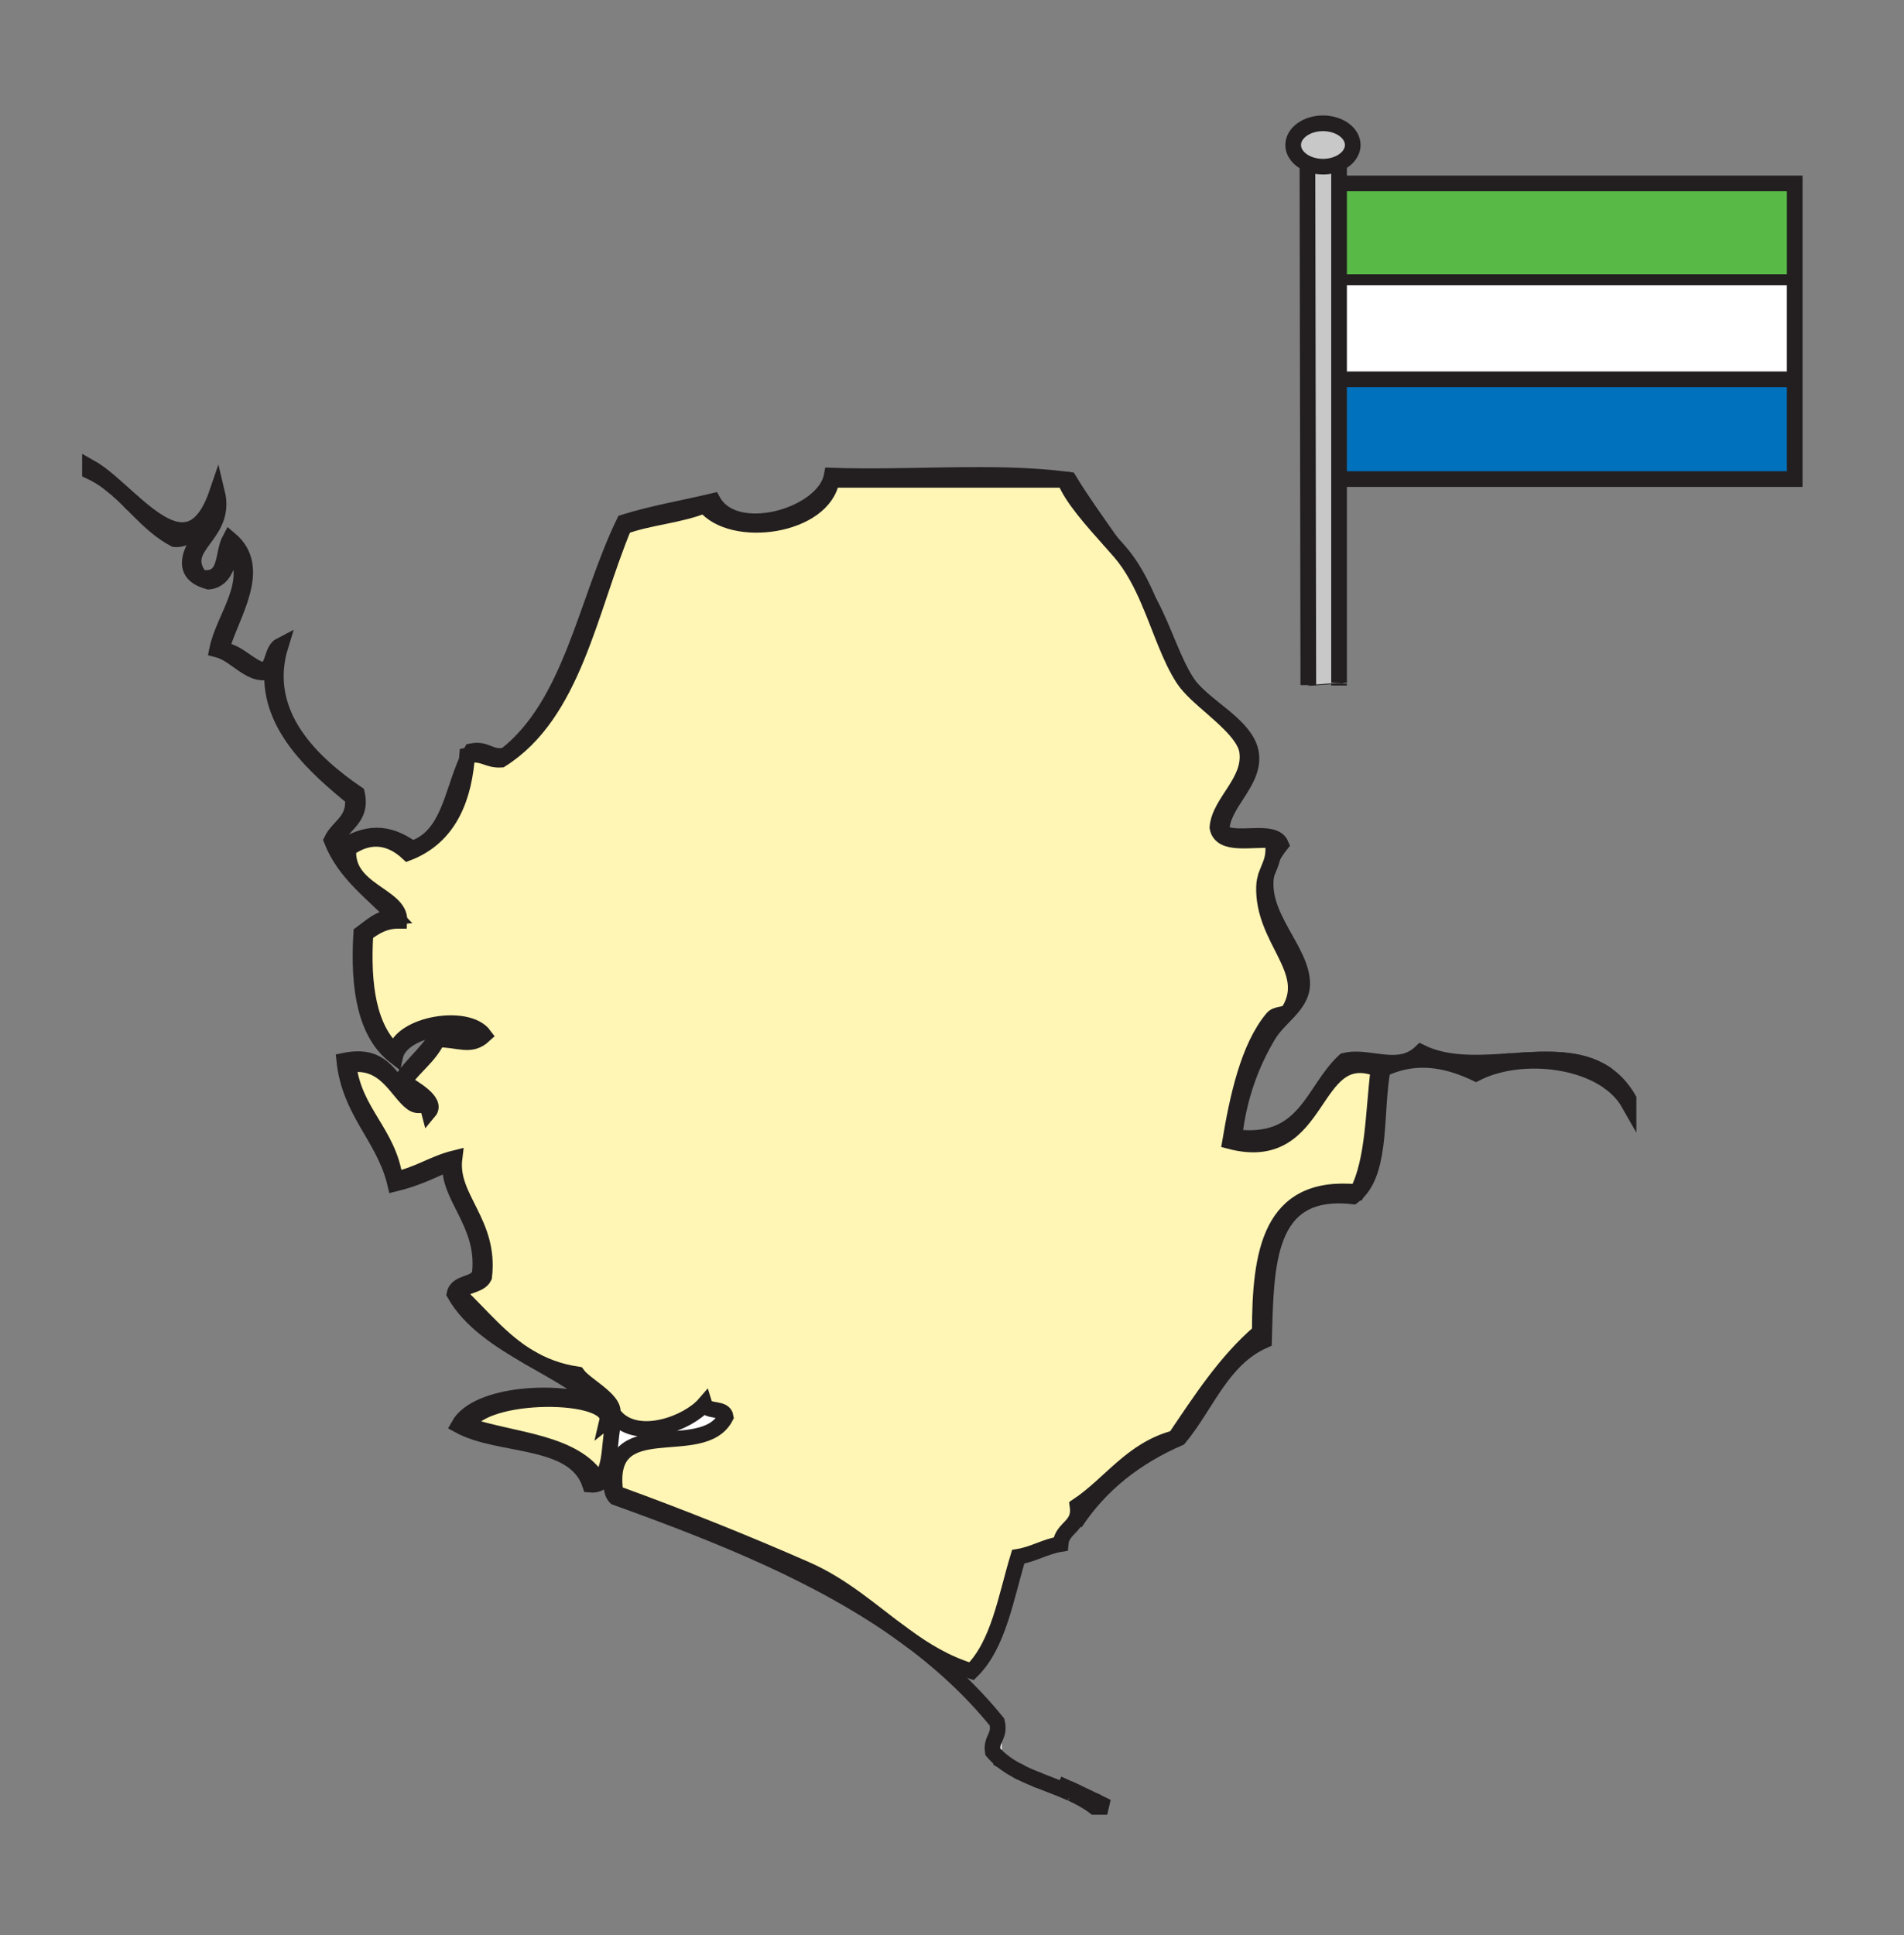 <?xml version="1.0" encoding="iso-8859-1"?>
<!-- Generator: Adobe Illustrator 12.0.1, SVG Export Plug-In . SVG Version: 6.00 Build 51448)  -->
<!DOCTYPE svg PUBLIC "-//W3C//DTD SVG 1.1//EN" "http://www.w3.org/Graphics/SVG/1.1/DTD/svg11.dtd">
<svg  version="1.1" id="Layer_1" xmlns="http://www.w3.org/2000/svg" xmlns:xlink="http://www.w3.org/1999/xlink" width="850.89" height="864.64"
	 viewBox="0 0 850.89 864.64" style="overflow:visible;enable-background:new 0 0 850.89 864.64;" xml:space="preserve">
<rect x="0" y="0" width="850.89" height="864.64" fill="#808080" stroke="none"/>
<g>
	<g id="XMLID_1_">
		<g>
			<path style="fill:#C8C8C8;" d="M584.29,73.06c-3.82-1.7-6.37-4.77-6.37-8.28c0-5.35,5.96-9.69,13.3-9.69
				c7.351,0,13.311,4.34,13.311,9.69c0,3.43-2.44,6.43-6.11,8.16c-2.08,0.97-4.55,1.54-7.2,1.54
				C588.68,74.48,586.31,73.96,584.29,73.06z"/>
			<path style="fill:#FFFFFF;" d="M69.92,235.4c0.31,0.26,0.63,0.51,0.95,0.76C70.55,235.92,70.23,235.66,69.92,235.4z"/>
			<path d="M80.86,236.82c1.51,0.08,3-0.12,4.44-0.65C83.86,236.71,82.38,236.91,80.86,236.82z"/>
			<path style="fill:#FFFFFF;" d="M705.61,474.77c-0.4-0.09-0.801-0.17-1.21-0.26C704.81,474.59,705.21,474.67,705.61,474.77z"/>
			<path d="M67.94,231.24c0.22,0.15,0.44,0.31,0.66,0.46C68.38,231.56,68.16,231.41,67.94,231.24z"/>
			<path d="M709.05,478.08c-0.47-0.18-0.939-0.36-1.42-0.53C708.11,477.72,708.58,477.89,709.05,478.08z"/>
			<path d="M89.91,233.08c-0.32,0.33-0.65,0.64-0.99,0.92C89.26,233.71,89.59,233.41,89.91,233.08z"/>
			<path d="M77.09,236.12c-0.43-0.12-0.85-0.27-1.28-0.44C76.24,235.84,76.67,235.99,77.09,236.12z"/>
			<path style="fill:#FFFFFF;" d="M709.34,475.8c-0.41-0.14-0.82-0.26-1.229-0.38C708.53,475.53,708.94,475.66,709.34,475.8z"/>
			<path d="M715.6,481.18c-0.3-0.17-0.59-0.34-0.89-0.5C715.01,480.84,715.31,481.01,715.6,481.18z"/>
			<path style="fill:#FFFFFF;" d="M444.9,784c0.22,0.24,0.46,0.48,0.71,0.71C445.36,784.49,445.12,784.25,444.9,784z"/>
			<path style="fill:#FFFFFF;" d="M471.65,798.32c-0.811-0.32-1.61-0.63-2.42-0.94C470.04,797.69,470.84,798,471.65,798.32z"/>
			<path d="M278.87,235.23c-15.57,37.46-22.45,83.61-54.93,104.18c-5.82,0.39-7.83-3.01-14.2-2.06c0.3-0.59,0.61-1.17,0.94-1.73
				c7.03-1.34,8.13,3.23,15.16,1.89c29.53-22.86,35.93-68.87,53.03-104.18c12.5-3.92,26.51-6.32,39.78-9.47
				c9.76,17.48,47.23,7.14,52.6-9.61l0.44,0.14c-3.54,21.06-44.48,26.77-56.83,11.37C304.2,230.25,289.91,231.11,278.87,235.23z"/>
			<path d="M477.76,214.39c5.59,9.22,12.101,18.19,18.601,27.51c-7.79-8.73-17.61-19.59-20.49-27.51l0.03-0.24
				C476.53,214.22,477.14,214.31,477.76,214.39z"/>
			<path d="M682.09,474c3.851-0.19,7.76-0.07,11.61,0.38c-5.44-0.63-11.01-0.62-16.34,0.03C678.92,474.21,680.5,474.08,682.09,474z"
				/>
			<path style="fill:#FFFFFF;" d="M708.11,475.42c-0.82-0.24-1.65-0.46-2.5-0.65C706.46,474.96,707.29,475.17,708.11,475.42z"/>
			<path d="M534.99,310.15c8.8,8.5,23.189,16.13,24.22,27.36c1.16,12.68-13.72,22.09-13.26,34.1c5.74,5,23.38-1.91,26.52,5.68
				c-1.54,1.92-2.779,3.8-3.77,5.66c0.41-2.04,0.5-4.44-0.021-7.55c-9.399-0.71-23.06,2.85-24.62-5.69
				c0.87-11.43,15.261-20.53,13.261-34.09c-1.24-8.38-13.83-17.34-22.37-25.42L534.99,310.15z"/>
			<path style="fill:#FFFFFF;" d="M565.98,390.64c0.46-2.51,1.329-5.07,2.72-7.69C568.12,385.91,566.89,388.11,565.98,390.64z"/>
			<path style="fill:#FFFFFF;" d="M468.02,794.83c-1.239-0.55-2.479-1.08-3.72-1.6C465.55,793.75,466.79,794.29,468.02,794.83z"/>
			<path d="M454.33,790.92c0.62,0.34,1.26,0.67,1.9,0.99C455.59,791.59,454.95,791.26,454.33,790.92z"/>
			<path style="fill:#FFF5B4;" d="M267.51,661.42c-10.46-17.32-37.88-17.689-58.72-24.63c7.24-15.46,65.61-15.14,62.51-1.89
				c0.79-0.61,1.38-1.221,1.79-1.841l1.71,0.681C271.65,642.25,273.99,656.24,267.51,661.42z"/>
			<path style="fill:#FFFFFF;" d="M73.83,238.33c0.34,0.23,0.68,0.46,1.03,0.68C74.51,238.8,74.17,238.57,73.83,238.33z"/>
			<path d="M77.09,236.12c0.22,0.07,0.43,0.13,0.64,0.19C77.52,236.26,77.3,236.2,77.09,236.12z"/>
			<path style="fill:#FFFFFF;" d="M65.38,231.39c0.59,0.55,1.18,1.1,1.78,1.64C66.56,232.5,65.97,231.95,65.38,231.39z"/>
			<path d="M80.28,236.78c0.19,0.02,0.38,0.04,0.58,0.04C80.67,236.83,80.47,236.81,80.28,236.78z"/>
			<path d="M66.03,229.84c0.19,0.14,0.38,0.28,0.57,0.42C66.41,230.12,66.22,229.98,66.03,229.84z"/>
			<polygon style="fill:#231F20;" points="598.9,127.39 598.9,122.52 599.64,122.52 599.69,127.39 			"/>
			<path style="fill:#FFFFFF;" d="M445.92,785.02c0.311,0.301,0.63,0.591,0.96,0.87C446.55,785.61,446.23,785.32,445.92,785.02z"/>
			<path d="M75.17,235.42c0.21,0.09,0.43,0.18,0.64,0.26C75.6,235.61,75.38,235.52,75.17,235.42z"/>
			<path d="M706.16,477.05c-0.5-0.16-1-0.31-1.5-0.46C705.17,476.73,705.67,476.89,706.16,477.05z"/>
			<path style="fill:#FFFFFF;" d="M447.46,786.37c0.04,0.04,0.08,0.08,0.13,0.11c-0.04-0.03-0.09-0.061-0.13-0.101V786.37z"/>
			<path style="fill:#FFFFFF;" d="M56.2,222.31c-0.26-0.25-0.52-0.5-0.78-0.75C55.68,221.8,55.94,222.05,56.2,222.31z"/>
			<path d="M371.69,212.5c34.08,1.2,72.91-2.34,104.21,1.65l-0.03,0.24c-34.73,0-69.46,0-104.18,0l-0.44-0.14
				C371.44,213.67,371.58,213.09,371.69,212.5z"/>
			<path style="fill:#FFFFFF;" d="M51.98,218.42c0.22,0.19,0.43,0.37,0.65,0.57C52.42,218.79,52.2,218.61,51.98,218.42z"/>
			<path d="M713.24,479.92c-0.4-0.2-0.8-0.39-1.21-0.58C712.44,479.52,712.84,479.72,713.24,479.92z"/>
			<path style="fill:#FFFFFF;" d="M474.88,799.61c1.26,0.51,2.5,1.04,3.71,1.6C477.37,800.65,476.13,800.13,474.88,799.61z"/>
			<path d="M484.49,802.28c-0.84-0.4-1.69-0.8-2.54-1.19C482.8,801.48,483.65,801.88,484.49,802.28z"/>
			<path style="fill:#FFFFFF;" d="M472.86,796.95c-0.931-0.42-1.86-0.83-2.79-1.24C471,796.12,471.93,796.53,472.86,796.95z"/>
			<path d="M707.62,477.54c-0.48-0.16-0.97-0.33-1.46-0.49C706.65,477.21,707.14,477.37,707.62,477.54z"/>
			<polygon style="fill:#0071BC;" points="600.29,169.47 800.59,169.47 802.05,169.47 802.05,214.04 600.48,214.04 600.07,169.47 
							"/>
			<path d="M73.22,234.51c0.43,0.22,0.87,0.43,1.3,0.63C74.09,234.95,73.66,234.74,73.22,234.51z"/>
			<polygon style="fill:#FFFFFF;" points="802.05,122.52 802.05,169.47 800.59,169.47 600.29,169.47 600.07,169.47 599.69,127.39 
				801.29,127.39 801.29,122.52 			"/>
			<path d="M675.32,474.06c0.699-0.05,1.399-0.09,2.1-0.14c1.561-0.1,3.11-0.189,4.65-0.27l0.02,0.35
				c-1.59,0.08-3.17,0.21-4.729,0.41c-0.73,0.08-1.46,0.18-2.181,0.3c-1.13,0.18-2.25,0.38-3.35,0.62
				c-1.65,0.35-3.271,0.77-4.84,1.26c-2.62,0.811-5.101,1.811-7.391,2.99c-10.859-5.16-21.51-7.47-32.279-5.14l-0.03-0.15
				c2.7-0.62,5.29-1.88,7.69-4.19c10.689,5.28,23.5,5.011,36.38,4.21C672.68,474.23,674,474.15,675.32,474.06z"/>
			<path style="fill:#FFFFFF;" d="M205,578.07c10.23,9.72,19,20.88,31.49,28.33l-0.04,0.06c-13.19-7.63-26.47-16.17-33.34-28.39
				c1.17-5.771,10.19-3.7,11.36-9.471c2.28-22.34-14.7-33.88-13.26-49.25c-7.79,3.58-15.47,7.261-24.62,9.471
				c-0.14-0.601-0.3-1.19-0.46-1.771l0.46-0.12c10.05-1.949,16.9-7.09,26.52-9.47c-2.23,17.88,16.2,28.45,13.26,53.04
				C214.3,574.74,207.07,573.83,205,578.07z"/>
			<path style="fill:#FFFFFF;" d="M717.39,479.65c-0.33-0.221-0.67-0.431-1-0.641C716.73,479.22,717.06,479.43,717.39,479.65z"/>
			<polygon style="fill:#58B947;" points="802.05,81.95 802.05,122.52 801.29,122.52 599.64,122.52 599.27,81.95 			"/>
			<path style="fill:#FFFFFF;" d="M294.03,640.58c10.58,3.15,22.85-0.311,28.41-7.58C311.6,624.86,306.38,639.58,294.03,640.58z
				 M275.09,655.73c0.58-8.25,6.85-10.811,11.36-15.15c-5.77,0.08-7.37-4-11.36-5.68C277.57,643.17,270.88,652.01,275.09,655.73z
				 M271.3,634.9c3.1-13.25-55.27-13.57-62.51,1.89c20.84,6.94,48.26,7.31,58.72,24.63c6.48-5.18,4.14-19.17,7.29-27.68
				c0.09-0.25,0.19-0.5,0.29-0.74c10.25,11.28,32.43,2.81,39.77-5.68c1.21,3.85,8.86,1.25,9.47,5.68
				c-10.36,20.2-54.79-3.43-49.24,34.1c30.1,10.931,58.24,22.24,85.23,34.091c16.74,7.35,29.67,19.22,43.63,29.39
				c-36.85-26.63-82.17-44.8-128.86-61.59c-2.19-2.24-2.15-6.69-1.9-11.36c-2.93,2.12-3.94,6.16-9.47,5.68
				c-7.03-21.38-40.4-16.42-58.72-26.52c8.12-14.49,45.18-16.37,62.51-9.47c-6.9-7.62-18.94-13.851-31.06-20.86l0.04-0.06
				c6.1,3.63,13.08,6.39,21.55,7.659c3.81,5.311,19.43,12.431,15.05,19C272.68,633.68,272.09,634.29,271.3,634.9z"/>
			<path d="M675.18,474.71c0.721-0.12,1.45-0.22,2.181-0.3C676.63,474.5,675.9,474.6,675.18,474.71z"/>
			<path d="M693.7,474.38c-3.851-0.45-7.76-0.57-11.61-0.38l-0.02-0.35c7.77-0.431,15.34-0.521,22.27,0.85
				c0.021,0.01,0.04,0.01,0.061,0.01c0.409,0.09,0.81,0.17,1.21,0.26c0.85,0.19,1.68,0.41,2.5,0.65
				c0.409,0.12,0.819,0.24,1.229,0.38c0.811,0.26,1.61,0.561,2.391,0.88c0.399,0.16,0.789,0.32,1.17,0.5
				c0.779,0.351,1.54,0.73,2.29,1.141c0.369,0.21,0.739,0.42,1.109,0.64c0.03,0.021,0.061,0.04,0.09,0.05
				c0.33,0.21,0.67,0.42,1,0.641c0.36,0.239,0.71,0.489,1.061,0.739c0.34,0.24,0.67,0.5,1,0.75c3.12,2.471,5.93,5.67,8.34,9.801
				c0,0.63,0,1.26,0,1.89c-1.59-2.79-3.7-5.28-6.22-7.46c-0.551-0.47-1.12-0.93-1.71-1.38c-0.28-0.221-0.57-0.431-0.86-0.63
				c-1.08-0.78-2.22-1.511-3.4-2.181c-0.29-0.17-0.59-0.34-0.89-0.5c-0.08-0.04-0.16-0.08-0.229-0.13c-0.4-0.21-0.82-0.43-1.24-0.63
				c-0.4-0.2-0.8-0.4-1.21-0.58c-0.07-0.04-0.15-0.07-0.221-0.1c-0.43-0.2-0.869-0.4-1.319-0.58c-0.471-0.2-0.96-0.4-1.44-0.58
				c-0.47-0.19-0.939-0.36-1.42-0.53l-0.01-0.01c-0.48-0.17-0.97-0.33-1.46-0.49s-0.99-0.319-1.5-0.46
				c-0.5-0.149-1.01-0.29-1.521-0.43c-0.449-0.13-0.909-0.24-1.37-0.351c-0.159-0.04-0.31-0.069-0.46-0.109
				c-0.42-0.101-0.84-0.2-1.26-0.28C697.97,474.97,695.84,474.62,693.7,474.38z"/>
			<path style="fill:#FFFFFF;" d="M462.54,792.49c-1.2-0.51-2.41-1.01-3.62-1.51C460.13,791.48,461.34,791.98,462.54,792.49z"/>
			<path d="M527.01,642.47c-19.66,8.53-35.39,21-46.59,37.99l-0.4-0.26c1.23-1.75,2.021-3.95,1.53-7.42
				c14.76-9.86,24.08-25.17,43.57-30.311c11.46-16.95,22.59-34.22,37.88-47.35c0.04-35.311,4.36-66.36,43.57-62.51l0.12,0.12
				c-0.62,0.64-1.301,1.239-2.021,1.779c-39.11-4.39-38.83,30.61-39.78,64.4C546.07,607.23,539.3,627.61,527.01,642.47z"/>
			<path style="fill:#FFFFFF;" d="M712.9,477.18c-0.381-0.18-0.771-0.34-1.17-0.5C712.12,476.83,712.51,477,712.9,477.18z"/>
			<path style="fill:#FFFFFF;" d="M500.49,246.59c5.56,6.43,9.56,14.21,12.99,22.24c-5.211-9.56-11.15-18.39-17.12-26.93
				C497.83,243.55,499.23,245.13,500.49,246.59z"/>
			<path style="fill:#FFFFFF;" d="M449.4,787.87c0.399,0.29,0.81,0.57,1.22,0.84C450.2,788.44,449.8,788.16,449.4,787.87z"/>
			<polygon style="fill:#231F20;" points="584.68,306.09 584.68,306.26 584.67,306.09 			"/>
			<path style="fill:#FFFFFF;" d="M95.14,231.44c-2.46-1.1-8.76,10.11-17.05,9.47c-1.12-0.59-2.19-1.23-3.23-1.9
				c-0.35-0.22-0.69-0.45-1.03-0.68c-1.02-0.69-2-1.42-2.96-2.17c-0.32-0.25-0.64-0.5-0.95-0.76c-0.39-0.31-0.77-0.63-1.15-0.95
				c-0.54-0.47-1.08-0.94-1.61-1.42c-0.6-0.54-1.19-1.09-1.78-1.64c-1.3-1.24-2.58-2.5-3.84-3.76c-0.36-0.36-0.72-0.72-1.07-1.07
				c-0.37-0.38-0.74-0.75-1.11-1.12c-0.57-0.57-1.14-1.14-1.71-1.71c-0.48-0.48-0.97-0.96-1.45-1.42c-0.26-0.26-0.52-0.51-0.78-0.75
				c-0.61-0.59-1.22-1.16-1.84-1.72c-0.31-0.29-0.63-0.57-0.95-0.85c-0.22-0.2-0.43-0.38-0.65-0.57c-0.07-0.07-0.15-0.13-0.22-0.19
				c-1.02-0.88-2.07-1.73-3.16-2.55c-2.56-1.93-5.32-3.67-8.39-5.08c0-0.63,0-1.26,0-1.89c2.78,1.55,5.74,3.83,8.8,6.43
				c5.48,4.65,11.29,10.32,17.02,14.7c0.19,0.14,0.38,0.28,0.57,0.42c0.45,0.34,0.89,0.66,1.34,0.98c0.22,0.17,0.44,0.32,0.66,0.46
				c0.22,0.16,0.44,0.31,0.67,0.46c0.22,0.16,0.44,0.3,0.66,0.43c0.66,0.44,1.32,0.84,1.98,1.21c0.22,0.12,0.44,0.24,0.65,0.36
				c0.22,0.13,0.44,0.25,0.66,0.35c0.44,0.23,0.87,0.44,1.3,0.63c0.22,0.1,0.43,0.19,0.65,0.28c0.21,0.1,0.43,0.19,0.64,0.26
				c0.43,0.17,0.85,0.32,1.28,0.44c0.21,0.08,0.43,0.14,0.64,0.19c0.21,0.06,0.42,0.11,0.63,0.16c0.21,0.06,0.42,0.1,0.63,0.13
				c0.38,0.08,0.76,0.14,1.14,0.17c0.04,0.01,0.09,0.01,0.15,0.01c0.19,0.03,0.39,0.05,0.58,0.04c1.52,0.09,3-0.11,4.44-0.65
				c1.06-0.39,2.11-0.97,3.12-1.76c0.17-0.13,0.33-0.27,0.5-0.41c0.34-0.28,0.67-0.59,0.99-0.92c2.62-2.66,5.02-6.85,7.12-13.01
				c4.76,19.65-18.5,23.73-7.57,37.89c12.38,2.28,9.7-10.5,13.26-17.05c15.57,13.07,0.38,34.03-3.79,49.25
				c8.16,1.31,11.63,7.31,18.94,9.47c4.63-1.68,3.39-9.23,7.58-11.37c-9.61,30.94,14.45,52.88,34.09,66.3
				c3.21,14.1-12.3,14.73-7.58,24.62c11.64-7.87,21.44-7.78,32.21,0c16.16-5.15,17.76-24.87,24.43-39.5
				c-1.96,20.61-10.05,35.1-26.33,41.4c-7.58-7.04-16.78-8.88-26.52-1.9c-1.68,18.76,23.42,20.76,22.73,32.21
				c-7.02-0.08-10.98,2.91-15.15,5.68c-1.44,23.53,1.55,42.64,13.26,53.03c2.26-12.649,32.35-17.729,39.78-7.569
				c-6.07,5.66-11.19,1.81-20.84,1.89c-3.66,7.71-10.51,12.22-15.15,18.94c4.28,2.75,15.16,8.72,11.36,13.26
				c-1.38-5.38-3.82-1.101-7.57-3.79c-6.81-4.87-11.91-19.9-28.42-17.04c2.57,21.42,17.92,30.06,20.84,51.14l-0.46,0.12
				c-5.41-19.729-19.83-30.46-22.27-53.16c15.11-3.12,18.86,5.13,24.62,11.37c1.17-5.96,12.45-14.31,17.05-22.729
				c8.83-0.88,12.17,3.729,18.94,0c-9.55-7.15-35.28-2.44-37.88,9.47c-13.19-10.17-16.65-30.07-15.16-54.93
				c4.39-3.19,8.07-7.09,15.16-7.58c-10.19-10.65-22.54-19.13-28.42-34.09c3.08-6.4,10.49-8.46,9.48-18.95
				c-16.33-13.43-37.55-31.79-35.99-56.82c-9.5,3.87-15.54-7.15-24.63-9.47c2.96-14.6,17.22-29.82,7.58-45.46
				c-3.21,5.63-3.35,14.33-11.37,15.15C75.78,255.16,90,239.73,95.14,231.44z"/>
			<path d="M549.74,509.88c3.279-19.399,8.06-41.96,18.939-54.93c1.83-2.17,5.21-1.21,7.061-3.11l0.1,0.101
				c-3.06,3.31-6.62,6.54-9.05,10.59c-7.58,12.649-13.24,27.76-15.15,45.46c31.99,4.21,34.74-20.82,49.24-34.101
				c8.25-2.05,17.88,2.36,26.41,0.4l0.03,0.15c-3.11,0.67-6.24,1.739-9.391,3.239c-3.449,18.65-0.29,43.891-11.239,55.051
				l-0.12-0.12c7.34-14.12,7.08-35.851,9.47-54.931C585.13,465.4,591.73,520.88,549.74,509.88z"/>
			<path d="M447.59,786.48c-0.04-0.021-0.09-0.03-0.13-0.051c0-0.02,0-0.029,0-0.05C447.5,786.42,447.55,786.45,447.59,786.48z"/>
			<path style="fill:#FFFFFF;" d="M445.93,769.26c1.59,5.11,2.11,10.87,1.53,17.11c-0.19-0.15-0.39-0.311-0.58-0.48
				c-0.33-0.279-0.649-0.569-0.96-0.87c-0.11-0.1-0.21-0.199-0.31-0.31c-0.25-0.229-0.49-0.47-0.71-0.71
				c-0.11-0.1-0.21-0.21-0.301-0.31c-0.319-0.341-0.63-0.69-0.93-1.051c-0.93-5.97,3.41-6.68,1.89-13.26L445.93,769.26z"/>
			<path d="M528.9,303.42c-6.2-9.45-10.15-22.3-15.42-34.59c0.09,0.16,0.18,0.33,0.27,0.49c6.54,12.1,10.58,26.43,17.05,35.99
				c1.13,1.66,2.561,3.27,4.19,4.84l-0.04,0.05C532.46,307.86,530.32,305.58,528.9,303.42z"/>
			<path d="M700.05,475.42c-2.08-0.439-4.21-0.79-6.35-1.04C695.84,474.62,697.97,474.97,700.05,475.42z"/>
			<path style="fill:#FFFFFF;" d="M208.79,337.51c0.33-0.07,0.64-0.12,0.95-0.16c-0.4,0.76-0.78,1.54-1.14,2.33
				C208.68,338.97,208.74,338.24,208.79,337.51z"/>
			<path style="fill:#C8C8C8;" d="M591.22,74.48c2.65,0,5.12-0.57,7.2-1.54v232.11l-13.74,1.04l-0.39-233.03
				C586.31,73.96,588.68,74.48,591.22,74.48z"/>
			<path d="M78.99,236.6c0.38,0.07,0.76,0.13,1.14,0.17C79.75,236.74,79.37,236.68,78.99,236.6z"/>
			<path style="fill:#FFFFFF;" d="M716.3,478.96c-0.37-0.22-0.74-0.43-1.109-0.64C715.57,478.52,715.93,478.74,716.3,478.96z"/>
			<path d="M463.09,794.96c0.43,0.18,0.87,0.36,1.311,0.53C463.96,795.32,463.52,795.14,463.09,794.96z"/>
			<path style="fill:#FFFFFF;" d="M464.3,793.23c1.24,0.52,2.48,1.05,3.72,1.6c0.69,0.29,1.37,0.59,2.051,0.88
				c0.93,0.41,1.859,0.82,2.79,1.24c1.359,0.6,2.71,1.21,4.06,1.83c0.19,0.08,0.37,0.16,0.561,0.25c1.5,0.68,2.989,1.37,4.47,2.06
				c0.85,0.391,1.7,0.79,2.54,1.19c1.55,0.729,3.09,1.47,4.63,2.21c1.91,0.92,3.8,1.85,5.689,2.779c-1.89,0-3.79,0-5.68,0
				c-3.08-2.369-6.62-4.289-10.37-5.989c-0.06-0.03-0.109-0.05-0.17-0.07c-1.21-0.56-2.45-1.09-3.71-1.6
				c-1.07-0.44-2.149-0.87-3.229-1.29c-0.811-0.32-1.61-0.63-2.42-0.94c-1.62-0.63-3.23-1.25-4.83-1.89
				c-0.44-0.17-0.881-0.351-1.311-0.53c-0.77-0.31-1.54-0.63-2.31-0.96c-0.511-0.22-1.021-0.44-1.521-0.66
				c-0.49-0.22-0.979-0.439-1.46-0.67c-0.53-0.25-1.06-0.5-1.569-0.76c-0.641-0.32-1.28-0.65-1.9-0.99
				c-0.271-0.14-0.53-0.28-0.79-0.43c-1.01-0.561-1.98-1.16-2.92-1.78c-0.41-0.27-0.82-0.55-1.22-0.84
				c-0.381-0.271-0.75-0.54-1.11-0.83c-0.12-0.09-0.24-0.18-0.35-0.271c-0.12-0.09-0.23-0.18-0.341-0.289
				c3.811,1.46,7.58,2.96,11.32,4.5c1.21,0.5,2.42,1,3.62,1.51C463.13,792.73,463.72,792.98,464.3,793.23z"/>
			<path style="fill:#FFFFFF;" d="M286.45,640.58c-4.51,4.34-10.78,6.9-11.36,15.15c-4.21-3.721,2.48-12.561,0-20.83
				C279.08,636.58,280.68,640.66,286.45,640.58z"/>
			<path style="fill:#FFFFFF;" d="M711.73,476.68c-0.78-0.319-1.58-0.62-2.391-0.88C710.15,476.06,710.95,476.35,711.73,476.68z"/>
			<path style="fill:#FFFFFF;" d="M717.39,479.65c0.36,0.239,0.71,0.479,1.061,0.739C718.1,480.14,717.75,479.89,717.39,479.65z"/>
			<polygon style="fill:#231F20;" points="598.42,305.05 600.28,304.92 600.3,305.26 598.42,305.41 			"/>
			<path style="fill:#FFFFFF;" d="M476.92,798.78c-1.35-0.62-2.7-1.23-4.06-1.83C474.22,797.55,475.57,798.16,476.92,798.78z"/>
			<path d="M69.27,232.16c0.22,0.14,0.44,0.29,0.66,0.43C69.71,232.46,69.49,232.32,69.27,232.16z"/>
			<path d="M565.98,390.64c-3.381,18.62,16.27,34.08,15.96,49.16c-0.101,4.91-2.811,8.58-6.101,12.141l-0.1-0.101
				c0.189-0.189,0.359-0.42,0.52-0.68c10.53-17.88-11.99-31.28-11.37-54.93C564.95,394.04,565.4,392.27,565.98,390.64z"/>
			<path style="fill:#FFFFFF;" d="M60.47,226.56c0.35,0.35,0.71,0.71,1.07,1.07C61.18,227.27,60.83,226.92,60.47,226.56z"/>
			<path style="fill:#FFFFFF;" d="M68.77,234.45c-0.55-0.46-1.08-0.93-1.61-1.42C67.69,233.51,68.23,233.98,68.77,234.45z"/>
			<polygon style="fill:#231F20;" points="599.69,127.39 599.64,122.52 801.29,122.52 801.29,127.39 			"/>
			<path style="fill:#FFFFFF;" d="M457.8,792.67c0.48,0.23,0.97,0.45,1.46,0.67C458.77,793.12,458.28,792.9,457.8,792.67z"/>
			<path style="fill:#FFFFFF;" d="M294.03,640.58c12.35-1,17.57-15.72,28.41-7.58C316.88,640.27,304.61,643.73,294.03,640.58z"/>
			<path d="M78.36,236.47c0.21,0.05,0.42,0.09,0.63,0.13C78.78,236.57,78.57,236.53,78.36,236.47z"/>
			<path style="fill:#FFFFFF;" d="M443.67,782.64c0.3,0.36,0.61,0.71,0.93,1.051C444.28,783.35,443.97,783,443.67,782.64z"/>
			<path d="M85.3,236.17c1.06-0.4,2.11-0.98,3.12-1.76C87.41,235.2,86.36,235.78,85.3,236.17z"/>
			<path d="M72.56,234.16c0.22,0.12,0.44,0.24,0.66,0.35C73,234.41,72.78,234.29,72.56,234.16z"/>
			<path style="fill:#FFFFFF;" d="M715.19,478.32c-0.75-0.41-1.511-0.79-2.29-1.141C713.68,477.52,714.44,477.91,715.19,478.32z"/>
			<path style="fill:#FFFFFF;" d="M447.6,786.48c0.11,0.109,0.221,0.199,0.341,0.289c-0.12-0.09-0.24-0.189-0.351-0.289H447.6z"/>
			<path d="M455.03,699.3c-4.34,20.92-8.67,41.84-24.62,51.141c7.77,4.18,12.99,10.68,15.52,18.819l-0.37,0.12
				c-11.89-14.67-25.8-27.32-41.189-38.5c9.05,6.561,18.56,12.37,29.83,15.771c12.08-11.9,15.25-32.721,20.83-51.141
				c7.04-1.17,11.91-4.51,18.95-5.68c0.38-4.85,3.89-6.561,6.039-9.63l0.4,0.26c-2.35,3.55-4.5,7.31-6.439,11.26
				C466.95,693.54,459.89,695.32,455.03,699.3z"/>
			<path d="M711.81,479.24c-0.43-0.2-0.869-0.391-1.319-0.58C710.94,478.84,711.38,479.04,711.81,479.24z"/>
			<path d="M69.93,232.59c0.66,0.43,1.32,0.83,1.98,1.21C71.25,233.43,70.59,233.03,69.93,232.59z"/>
			<path style="fill:#FFFFFF;" d="M448.29,787.04c0.36,0.29,0.729,0.56,1.11,0.83C449.02,787.6,448.65,787.33,448.29,787.04z"/>
			<path style="fill:#FFF5B4;" d="M223.94,339.41c32.48-20.57,39.36-66.72,54.93-104.18c11.04-4.12,25.33-4.98,35.99-9.47
				c12.35,15.4,53.29,9.69,56.83-11.37c34.72,0,69.45,0,104.18,0c2.88,7.92,12.7,18.78,20.49,27.51
				c5.97,8.54,11.909,17.37,17.12,26.93c5.27,12.29,9.22,25.14,15.42,34.59c1.42,2.16,3.56,4.44,6.05,6.78
				c8.54,8.08,21.13,17.04,22.37,25.42c2,13.56-12.391,22.66-13.261,34.09c1.561,8.54,15.221,4.98,24.62,5.69
				c0.521,3.11,0.431,5.51,0.021,7.55c-1.391,2.62-2.26,5.18-2.72,7.69c-0.58,1.63-1.03,3.4-1.091,5.59
				c-0.62,23.65,21.9,37.05,11.37,54.93c-0.16,0.26-0.33,0.49-0.52,0.68c-1.851,1.9-5.23,0.94-7.061,3.11
				c-10.88,12.97-15.66,35.53-18.939,54.93c41.99,11,35.39-44.479,66.3-32.2c-2.39,19.08-2.13,40.811-9.47,54.931
				c-39.21-3.851-43.53,27.199-43.57,62.51c-15.29,13.13-26.42,30.399-37.88,47.35c-19.49,5.141-28.811,20.45-43.57,30.311
				c0.49,3.47-0.3,5.67-1.53,7.42c-2.149,3.069-5.659,4.78-6.039,9.63c-7.04,1.17-11.91,4.51-18.95,5.68
				c-5.58,18.42-8.75,39.24-20.83,51.141c-11.27-3.4-20.78-9.21-29.83-15.771c-0.14-0.09-0.28-0.2-0.42-0.3
				c-13.96-10.17-26.89-22.04-43.63-29.39c-26.99-11.851-55.13-23.16-85.23-34.091c-5.55-37.529,38.88-13.899,49.24-34.1
				c-0.61-4.43-8.26-1.83-9.47-5.68c-7.34,8.489-29.52,16.96-39.77,5.68c-0.1,0.24-0.2,0.49-0.29,0.74l-1.71-0.681
				c4.38-6.569-11.24-13.689-15.05-19c-8.47-1.27-15.45-4.029-21.55-7.659c-12.49-7.45-21.26-18.61-31.49-28.33
				c2.07-4.24,9.3-3.33,11.37-7.57c2.94-24.59-15.49-35.16-13.26-53.04c-9.62,2.38-16.47,7.521-26.52,9.47
				c-2.92-21.08-18.27-29.72-20.84-51.14c16.51-2.86,21.61,12.17,28.42,17.04c3.75,2.689,6.19-1.59,7.57,3.79
				c3.8-4.54-7.08-10.51-11.36-13.26c4.64-6.721,11.49-11.23,15.15-18.94c9.65-0.08,14.77,3.771,20.84-1.89
				c-7.43-10.16-37.52-5.08-39.78,7.569c-11.71-10.39-14.7-29.5-13.26-53.03c4.17-2.77,8.13-5.76,15.15-5.68
				c0.69-11.45-24.41-13.45-22.73-32.21c9.74-6.98,18.94-5.14,26.52,1.9c16.28-6.3,24.37-20.79,26.33-41.4
				c0.36-0.79,0.74-1.57,1.14-2.33C216.11,336.4,218.12,339.8,223.94,339.41z"/>
			<path style="fill:#FFFFFF;" d="M460.78,794c0.77,0.33,1.54,0.65,2.31,0.96C462.31,794.65,461.54,794.33,460.78,794z"/>
			<path style="fill:#FFFFFF;" d="M453.54,790.49c0.26,0.149,0.52,0.29,0.79,0.43C454.06,790.78,453.8,790.64,453.54,790.49z"/>
			<path d="M701.31,475.7c-0.42-0.09-0.84-0.19-1.26-0.28C700.47,475.5,700.89,475.6,701.31,475.7z"/>
			<path d="M703.14,476.16c-0.449-0.12-0.909-0.24-1.37-0.351C702.23,475.92,702.69,476.03,703.14,476.16z"/>
			<path d="M666.99,476.59c1.569-0.49,3.189-0.91,4.84-1.26C670.18,475.69,668.56,476.11,666.99,476.59z"/>
			<polygon style="fill:#231F20;" points="584.68,306.09 598.42,305.05 598.42,305.41 584.7,306.44 584.68,306.26 			"/>
			<path d="M714.48,480.55c-0.41-0.21-0.82-0.42-1.24-0.63C713.66,480.12,714.08,480.34,714.48,480.55z"/>
		</g>
		<g>
			<polyline style="fill:none;stroke:#231F20;stroke-width:7;" points="599.27,81.95 802.05,81.95 802.05,122.52 802.05,169.47 
				802.05,214.04 600.48,214.04 			"/>
			<path style="fill:none;stroke:#231F20;stroke-width:7;" d="M584.29,73.06c-3.82-1.7-6.37-4.77-6.37-8.28
				c0-5.35,5.96-9.69,13.3-9.69c7.351,0,13.311,4.34,13.311,9.69c0,3.43-2.44,6.43-6.11,8.16c-2.08,0.97-4.55,1.54-7.2,1.54
				C588.68,74.48,586.31,73.96,584.29,73.06z"/>
			<polyline style="fill:none;stroke:#231F20;stroke-width:7;" points="584.29,72.79 584.29,73.06 584.68,306.09 			"/>
			<line style="fill:none;stroke:#231F20;stroke-width:7;" x1="598.42" y1="305.41" x2="598.42" y2="306.26"/>
			<polyline style="fill:none;stroke:#231F20;stroke-width:7;" points="598.42,72.31 598.42,72.94 598.42,305.05 			"/>
			<line style="fill:none;stroke:#231F20;stroke-width:7;" x1="600.29" y1="169.47" x2="800.59" y2="169.47"/>
			<path style="fill:none;stroke:#231F20;stroke-width:7;" d="M675.32,474.06c-1.32,0.08-2.641,0.171-3.96,0.25"/>
			<path style="fill:none;stroke:#231F20;stroke-width:7;" d="M704.34,474.5c-8.31-1.65-17.55-1.19-26.92-0.58"/>
			<path style="fill:none;stroke:#231F20;stroke-width:7;" d="M716.3,478.96c-0.37-0.22-0.729-0.44-1.109-0.64
				c-0.75-0.41-1.511-0.801-2.29-1.141c-0.391-0.18-0.78-0.35-1.17-0.5c-0.78-0.33-1.58-0.62-2.391-0.88
				c-0.399-0.14-0.81-0.27-1.229-0.38c-0.82-0.25-1.65-0.46-2.5-0.65c-0.4-0.1-0.801-0.18-1.21-0.26"/>
			<path style="fill:none;stroke:#231F20;stroke-width:7;" d="M718.45,480.39c-0.351-0.26-0.7-0.5-1.061-0.739
				c-0.33-0.221-0.659-0.431-1-0.641"/>
			<path style="fill:none;stroke:#231F20;stroke-width:7;" d="M719,483.36c0.29,0.199,0.58,0.409,0.86,0.63"/>
			<path style="fill:none;stroke:#231F20;stroke-width:7;" d="M476.92,798.78c-1.35-0.62-2.7-1.23-4.06-1.83"/>
			<path style="fill:none;stroke:#231F20;stroke-width:7;" d="M481.95,801.09c-1.48-0.7-2.97-1.39-4.47-2.06"/>
			<path style="fill:none;stroke:#231F20;stroke-width:7;" d="M490.23,805.02c-0.37-0.18-0.74-0.359-1.11-0.529"/>
			<path style="fill:none;stroke:#231F20;stroke-width:7;" d="M51.76,218.23c-1.02-0.88-2.07-1.73-3.16-2.55
				c-2.56-1.93-5.32-3.67-8.39-5.08c0-0.63,0-1.26,0-1.89c2.78,1.55,5.74,3.83,8.8,6.43c5.48,4.65,11.29,10.32,17.02,14.7
				c0.19,0.14,0.38,0.28,0.57,0.42c0.45,0.34,0.89,0.66,1.34,0.98c0.22,0.15,0.44,0.31,0.66,0.46c0.22,0.16,0.44,0.31,0.67,0.46
				c0.22,0.14,0.44,0.29,0.66,0.43c0.66,0.43,1.32,0.83,1.98,1.21c0.22,0.12,0.44,0.24,0.65,0.36c0.22,0.12,0.44,0.24,0.66,0.35
				c0.43,0.22,0.87,0.43,1.3,0.63c0.22,0.1,0.43,0.19,0.65,0.28c0.21,0.09,0.43,0.18,0.64,0.26c0.43,0.16,0.86,0.31,1.28,0.44
				c0.22,0.07,0.43,0.13,0.64,0.19s0.42,0.11,0.63,0.16c0.21,0.05,0.42,0.09,0.63,0.13c0.38,0.07,0.76,0.13,1.14,0.17
				c0.04,0.01,0.09,0.01,0.15,0.01c0.19,0.02,0.38,0.04,0.58,0.04c1.51,0.08,3-0.12,4.44-0.65c1.06-0.4,2.11-0.98,3.12-1.76
				c0.17-0.13,0.33-0.27,0.5-0.41c0.34-0.29,0.67-0.59,0.99-0.92c2.62-2.66,5.02-6.85,7.12-13.01c4.76,19.65-18.5,23.73-7.57,37.89
				c12.38,2.28,9.7-10.5,13.26-17.05c15.57,13.07,0.38,34.03-3.79,49.25c8.16,1.31,11.63,7.31,18.94,9.47
				c4.63-1.68,3.39-9.23,7.58-11.37c-9.61,30.94,14.45,52.88,34.09,66.3c3.21,14.1-12.3,14.73-7.58,24.62
				c11.64-7.87,21.44-7.78,32.21,0c16.16-5.15,17.76-24.87,24.43-39.5"/>
			<path style="fill:none;stroke:#231F20;stroke-width:7;" d="M53.58,219.84c-0.31-0.29-0.63-0.57-0.95-0.85"/>
			<path style="fill:none;stroke:#231F20;stroke-width:7;" d="M59.36,225.44c-0.57-0.57-1.14-1.14-1.71-1.71"/>
			<path style="fill:none;stroke:#231F20;stroke-width:7;" d="M456.23,791.91c-0.641-0.32-1.28-0.65-1.9-0.99"/>
			<path style="fill:none;stroke:#231F20;stroke-width:7;" d="M464.4,795.49c-0.44-0.17-0.881-0.351-1.311-0.53"/>
			<path style="fill:none;stroke:#231F20;stroke-width:7;" d="M476.92,798.78c0.19,0.08,0.37,0.16,0.561,0.25
				c1.5,0.68,2.989,1.37,4.47,2.06c0.85,0.391,1.7,0.79,2.54,1.19c1.55,0.729,3.09,1.47,4.63,2.21c1.91,0.92,3.8,1.85,5.689,2.779
				c-1.89,0-3.79,0-5.68,0c-3.08-2.369-6.62-4.289-10.37-5.989"/>
			<path style="fill:none;stroke:#231F20;stroke-width:7;" d="M447.46,786.38c0,0.021,0,0.03,0,0.05
				c0.04,0.021,0.09,0.03,0.13,0.051"/>
			<path style="fill:none;stroke:#231F20;stroke-width:7;" d="M565.98,390.64c-3.381,18.62,16.27,34.08,15.96,49.16
				c-0.101,4.91-2.811,8.58-6.101,12.141c-3.06,3.31-6.62,6.54-9.05,10.59c-7.58,12.649-13.24,27.76-15.15,45.46
				c31.99,4.21,34.74-20.82,49.24-34.101c8.25-2.05,17.88,2.36,26.41,0.4c2.7-0.62,5.29-1.88,7.69-4.19
				c10.689,5.28,23.5,5.011,36.38,4.21c1.319-0.079,2.64-0.159,3.96-0.25c0.699-0.05,1.399-0.09,2.1-0.14
				c1.561-0.1,3.11-0.189,4.65-0.27c7.77-0.431,15.34-0.521,22.27,0.85c0.021,0.01,0.04,0.01,0.061,0.01
				c0.409,0.09,0.81,0.17,1.21,0.26c0.85,0.19,1.68,0.41,2.5,0.65c0.409,0.12,0.819,0.24,1.229,0.38
				c0.811,0.26,1.61,0.561,2.391,0.88c0.399,0.16,0.789,0.32,1.17,0.5c0.779,0.351,1.54,0.73,2.29,1.141
				c0.369,0.21,0.739,0.42,1.109,0.64c0.03,0.021,0.061,0.04,0.09,0.05c0.33,0.21,0.67,0.42,1,0.641
				c0.36,0.239,0.71,0.489,1.061,0.739c0.34,0.24,0.67,0.5,1,0.75c3.12,2.471,5.93,5.67,8.34,9.801c0,0.63,0,1.26,0,1.89
				c-1.59-2.79-3.7-5.28-6.22-7.46c-0.551-0.47-1.12-0.93-1.71-1.38c-0.28-0.221-0.57-0.431-0.86-0.63
				c-1.08-0.78-2.22-1.511-3.4-2.181c-0.3-0.17-0.59-0.34-0.89-0.5c-0.08-0.04-0.16-0.08-0.229-0.13c-0.41-0.21-0.82-0.42-1.24-0.63
				c-0.4-0.2-0.8-0.39-1.21-0.58c-0.07-0.04-0.15-0.07-0.221-0.1c-0.43-0.2-0.869-0.391-1.319-0.58c-0.471-0.2-0.96-0.4-1.44-0.58
				c-0.47-0.18-0.939-0.36-1.42-0.53l-0.01-0.01c-0.48-0.16-0.97-0.33-1.46-0.49c-0.5-0.16-1-0.31-1.5-0.46
				c-0.5-0.149-1.01-0.29-1.521-0.43c-0.449-0.12-0.909-0.24-1.37-0.351c-0.159-0.04-0.31-0.069-0.46-0.109
				c-0.42-0.09-0.84-0.19-1.26-0.28c-2.08-0.439-4.21-0.79-6.35-1.04c-5.44-0.63-11.01-0.62-16.34,0.03
				c-0.73,0.09-1.46,0.189-2.181,0.3c-1.13,0.18-2.25,0.38-3.35,0.62c-1.65,0.36-3.271,0.78-4.84,1.26
				c-2.62,0.811-5.101,1.811-7.391,2.99c-10.859-5.16-21.51-7.47-32.279-5.14c-3.11,0.67-6.24,1.739-9.391,3.239
				c-3.449,18.65-0.29,43.891-11.239,55.051c-0.62,0.64-1.301,1.239-2.021,1.779c-39.11-4.39-38.83,30.61-39.78,64.4
				c-18.819,8.32-25.59,28.7-37.88,43.56c-19.66,8.53-35.39,21-46.59,37.99"/>
			<path style="fill:none;stroke:#231F20;stroke-width:7;" d="M513.48,268.83c0.09,0.16,0.18,0.33,0.27,0.49
				c6.54,12.1,10.58,26.43,17.05,35.99c1.13,1.66,2.561,3.27,4.19,4.84c8.8,8.5,23.189,16.13,24.22,27.36
				c1.16,12.68-13.72,22.09-13.26,34.1c5.74,5,23.38-1.91,26.52,5.68c-1.54,1.92-2.779,3.8-3.77,5.66"/>
			<path style="fill:none;stroke:#231F20;stroke-width:7;" d="M209.74,337.35c0.3-0.59,0.61-1.17,0.94-1.73
				c7.03-1.34,8.13,3.23,15.16,1.89c29.53-22.86,35.93-68.87,53.03-104.18c12.5-3.92,26.51-6.32,39.78-9.47
				c9.76,17.48,47.23,7.14,52.6-9.61c0.19-0.58,0.33-1.16,0.44-1.75c34.08,1.2,72.91-2.34,104.21,1.65
				c0.63,0.07,1.239,0.16,1.859,0.24c5.59,9.22,12.101,18.19,18.601,27.51"/>
			<path style="fill:none;stroke:#231F20;stroke-width:7;" d="M404.37,730.88c9.05,6.561,18.56,12.37,29.83,15.771
				c12.08-11.9,15.25-32.721,20.83-51.141c7.04-1.17,11.91-4.51,18.95-5.68c0.38-4.85,3.89-6.561,6.039-9.63
				c1.23-1.75,2.021-3.95,1.53-7.42c14.76-9.86,24.08-25.17,43.57-30.311c11.46-16.95,22.59-34.22,37.88-47.35
				c0.04-35.311,4.36-66.36,43.57-62.51c7.34-14.12,7.08-35.851,9.47-54.931c-30.91-12.279-24.31,43.2-66.3,32.2
				c3.279-19.399,8.06-41.96,18.939-54.93c1.83-2.17,5.21-1.21,7.061-3.11c0.189-0.189,0.359-0.42,0.52-0.68
				c10.53-17.88-11.99-31.28-11.37-54.93c0.061-2.19,0.511-3.96,1.091-5.59c0.909-2.53,2.14-4.73,2.72-7.69
				c0.41-2.04,0.5-4.44-0.021-7.55c-9.399-0.71-23.06,2.85-24.62-5.69c0.87-11.43,15.261-20.53,13.261-34.09
				c-1.24-8.38-13.83-17.34-22.37-25.42c-2.49-2.34-4.63-4.62-6.05-6.78c-6.2-9.45-10.15-22.3-15.42-34.59
				c-3.431-8.03-7.431-15.81-12.99-22.24c-1.26-1.46-2.66-3.04-4.13-4.69c-7.79-8.73-17.61-19.59-20.49-27.51
				c-34.73,0-69.46,0-104.18,0c-3.54,21.06-44.48,26.77-56.83,11.37c-10.66,4.49-24.95,5.35-35.99,9.47
				c-15.57,37.46-22.45,83.61-54.93,104.18c-5.82,0.39-7.83-3.01-14.2-2.06c-0.31,0.04-0.62,0.09-0.95,0.16
				c-0.05,0.73-0.11,1.46-0.19,2.17c-1.96,20.61-10.05,35.1-26.33,41.4c-7.58-7.04-16.78-8.88-26.52-1.9
				c-1.68,18.76,23.42,20.76,22.73,32.21c-7.02-0.08-10.98,2.91-15.15,5.68c-1.44,23.53,1.55,42.64,13.26,53.03
				c2.26-12.649,32.35-17.729,39.78-7.569c-6.07,5.66-11.19,1.81-20.84,1.89c-3.66,7.71-10.51,12.22-15.15,18.94
				c4.28,2.75,15.16,8.72,11.36,13.26c-1.38-5.38-3.82-1.101-7.57-3.79c-6.81-4.87-11.91-19.9-28.42-17.04
				c2.57,21.42,17.92,30.06,20.84,51.14c10.05-1.949,16.9-7.09,26.52-9.47c-2.23,17.88,16.2,28.45,13.26,53.04
				c-2.07,4.24-9.3,3.33-11.37,7.57c10.23,9.72,19,20.88,31.49,28.33c6.1,3.63,13.08,6.39,21.55,7.659
				c3.81,5.311,19.43,12.431,15.05,19c-0.41,0.62-1,1.23-1.79,1.841c3.1-13.25-55.27-13.57-62.51,1.89
				c20.84,6.94,48.26,7.31,58.72,24.63c6.48-5.18,4.14-19.17,7.29-27.68c0.09-0.25,0.19-0.5,0.29-0.74
				c10.25,11.28,32.43,2.81,39.77-5.68c1.21,3.85,8.86,1.25,9.47,5.68c-10.36,20.2-54.79-3.43-49.24,34.1
				c30.1,10.931,58.24,22.24,85.23,34.091c16.74,7.35,29.67,19.22,43.63,29.39"/>
			<path style="fill:none;stroke:#231F20;stroke-width:7;" d="M48.6,215.68c1.08,0.82,2.13,1.67,3.16,2.55
				c0.07,0.06,0.15,0.12,0.22,0.19c0.22,0.19,0.43,0.37,0.65,0.57c0.32,0.28,0.64,0.56,0.95,0.85c0.62,0.56,1.23,1.13,1.84,1.72
				c0.26,0.24,0.52,0.49,0.78,0.75c0.48,0.46,0.97,0.94,1.45,1.42c0.58,0.57,1.15,1.14,1.71,1.71c0.37,0.37,0.74,0.74,1.11,1.12
				c0.35,0.35,0.71,0.71,1.07,1.07c1.26,1.26,2.54,2.52,3.84,3.76c0.59,0.55,1.18,1.1,1.78,1.64c0.53,0.48,1.07,0.95,1.61,1.42
				c0.38,0.32,0.76,0.64,1.15,0.95c0.31,0.26,0.63,0.51,0.95,0.76c0.96,0.75,1.94,1.48,2.96,2.17c0.34,0.23,0.68,0.46,1.03,0.68
				c1.04,0.67,2.11,1.31,3.23,1.9c8.29,0.64,14.59-10.57,17.05-9.47c-5.14,8.29-19.36,23.72-1.9,28.41
				c8.02-0.82,8.16-9.52,11.37-15.15c9.64,15.64-4.62,30.86-7.58,45.46c9.09,2.32,15.13,13.34,24.63,9.47
				c-1.56,25.03,19.66,43.39,35.99,56.82c1.01,10.49-6.4,12.55-9.48,18.95c5.88,14.96,18.23,23.44,28.42,34.09
				c-7.09,0.49-10.77,4.39-15.16,7.58c-1.49,24.86,1.97,44.76,15.16,54.93c2.6-11.91,28.33-16.62,37.88-9.47
				c-6.77,3.729-10.11-0.88-18.94,0c-4.6,8.42-15.88,16.77-17.05,22.729c-5.76-6.24-9.51-14.49-24.62-11.37
				c2.44,22.7,16.86,33.431,22.27,53.16c0.16,0.58,0.32,1.17,0.46,1.771c9.15-2.21,16.83-5.891,24.62-9.471
				c-1.44,15.37,15.54,26.91,13.26,49.25c-1.17,5.771-10.19,3.7-11.36,9.471c6.87,12.22,20.15,20.76,33.34,28.39
				c12.12,7.01,24.16,13.24,31.06,20.86c-17.33-6.9-54.39-5.021-62.51,9.47c18.32,10.1,51.69,5.14,58.72,26.52
				c5.53,0.48,6.54-3.56,9.47-5.68c-0.25,4.67-0.29,9.12,1.9,11.36c46.69,16.79,92.01,34.96,128.86,61.59
				c0.14,0.1,0.28,0.21,0.42,0.3c15.39,11.18,29.3,23.83,41.189,38.5c1.521,6.58-2.819,7.29-1.89,13.26
				c0.3,0.36,0.61,0.71,0.93,1.051c0.091,0.1,0.19,0.21,0.301,0.31c0.22,0.25,0.46,0.49,0.71,0.71c0.1,0.11,0.199,0.21,0.31,0.31
				c0.311,0.301,0.63,0.591,0.96,0.87c0.19,0.17,0.39,0.33,0.58,0.48v0.01c0.04,0.04,0.09,0.07,0.13,0.101
				c0.11,0.1,0.23,0.199,0.351,0.289c0.109,0.091,0.229,0.181,0.35,0.271c0.36,0.29,0.729,0.56,1.11,0.83
				c0.399,0.29,0.8,0.57,1.22,0.84c0.939,0.62,1.91,1.22,2.92,1.78c0.26,0.149,0.52,0.29,0.79,0.43c0.62,0.34,1.26,0.67,1.9,0.99
				c0.51,0.26,1.039,0.51,1.569,0.76c0.48,0.23,0.97,0.45,1.46,0.67c0.5,0.22,1.01,0.44,1.521,0.66c0.76,0.33,1.529,0.65,2.31,0.96
				c0.43,0.18,0.87,0.36,1.311,0.53c1.6,0.64,3.21,1.26,4.83,1.89c0.81,0.311,1.609,0.62,2.42,0.94c1.08,0.42,2.159,0.85,3.229,1.29
				c1.25,0.52,2.49,1.04,3.71,1.6c0.061,0.021,0.11,0.04,0.17,0.07"/>
		</g>
	</g>
</g>
<rect x="0.246" style="fill:none;" width="850.394" height="850.394"/>
</svg>
